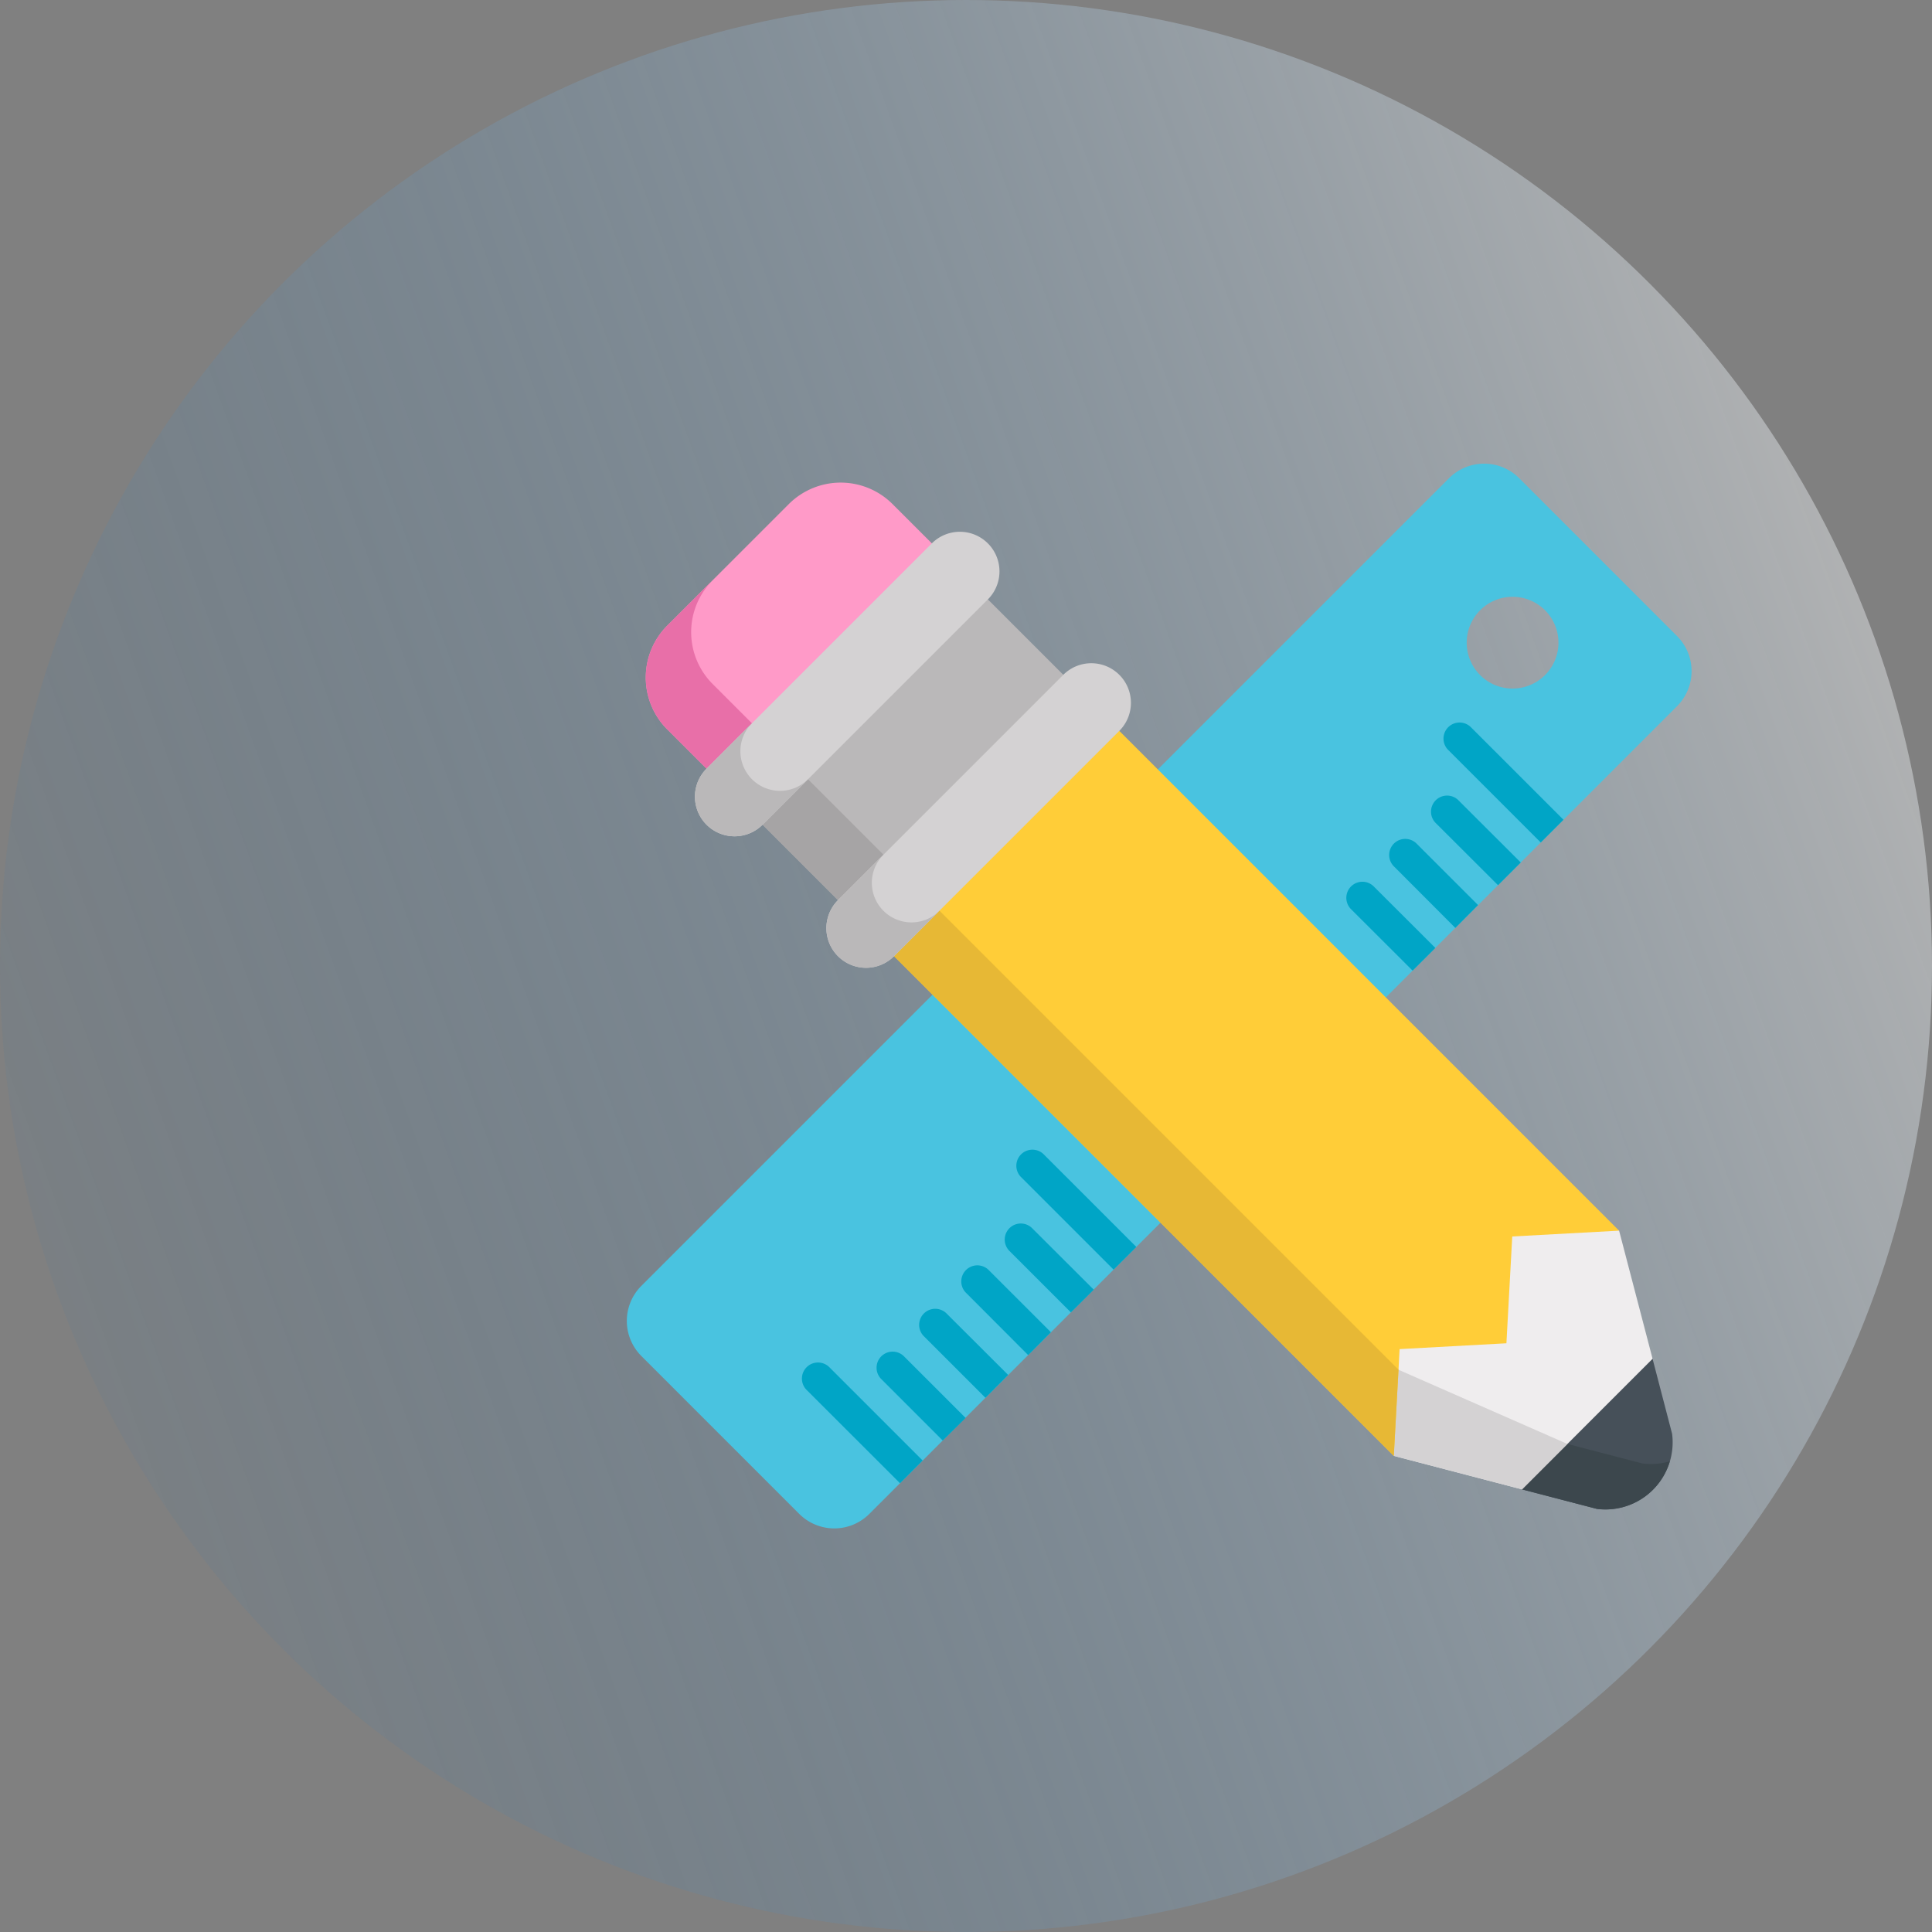 <svg xmlns="http://www.w3.org/2000/svg" xmlns:xlink="http://www.w3.org/1999/xlink" width="75" height="75" viewBox="0 0 75 75">
  <rect x="0" y="0" width="75" height="75" fill="#808080" stroke="none"/>
  <defs>
    <linearGradient id="linear-gradient" x1="0.974" y1="0.238" x2="-0.052" y2="0.609" gradientUnits="objectBoundingBox">
      <stop offset="0" stop-color="#fff"/>
      <stop offset="1" stop-color="#006bc0" stop-opacity="0.071"/>
    </linearGradient>
  </defs>
  <g id="Ui_ux" data-name="Ui/ux" transform="translate(-1297 -1390)">
    <g id="Group_7613" data-name="Group 7613" transform="translate(1109 38.466)">
      <circle id="Ellipse_421" data-name="Ellipse 421" cx="37.5" cy="37.5" r="37.5" transform="translate(188 1351.534)" opacity="0.42" fill="url(#linear-gradient)"/>
    </g>
    <g id="Ui_ux-2" data-name="Ui/ux" transform="translate(1321.334 1408)">
      <path id="Path_52220" data-name="Path 52220" d="M431.735,431.737l-1.308,3.761,2.913.759a2.607,2.607,0,0,0,2.916-2.916l-.759-2.913Z" transform="translate(-395.679 -395.681)" fill="#465059"/>
      <path id="Path_52221" data-name="Path 52221" d="M435.1,444.2l-2.913-.759.853-2.452-1.309.455-1.308,3.761,2.913.759a2.609,2.609,0,0,0,2.831-1.848A2.6,2.6,0,0,1,435.1,444.2Z" transform="translate(-395.679 -405.389)" fill="#3c474d"/>
      <path id="Path_52222" data-name="Path 52222" d="M352.249,340.756l1.3,4.975-5.069,5.069-4.975-1.3-2.222-4.976,6.233-6.233Z" transform="translate(-313.73 -310.983)" fill="#efedee"/>
      <path id="Path_52223" data-name="Path 52223" d="M343.044,393.646l-1.764,1.764,2.222,4.976,4.975,1.3,1.764-1.764-6.556-2.88Z" transform="translate(-313.729 -361.868)" fill="#d4d2d3"/>
      <rect id="Rectangle_5336" data-name="Rectangle 5336" width="12.368" height="7.217" transform="translate(18.03 9.284) rotate(135)" fill="#bab8b9"/>
      <rect id="Rectangle_5337" data-name="Rectangle 5337" width="7.217" height="2.495" transform="translate(5.945 11.163) rotate(45)" fill="#a6a4a5"/>
      <path id="Path_52224" data-name="Path 52224" d="M40.769,9.414a1.925,1.925,0,0,0,0-2.722L34.64.563a1.925,1.925,0,0,0-2.722,0L.563,31.918a1.925,1.925,0,0,0,0,2.722l6.129,6.129a1.925,1.925,0,0,0,2.722,0M33.125,5.689a1.781,1.781,0,1,1,0,2.519A1.781,1.781,0,0,1,33.125,5.689Z" fill="#49c3e0"/>
      <g id="Group_65457" data-name="Group 65457" transform="translate(6.815 10.034)">
        <path id="Path_52225" data-name="Path 52225" d="M396.321,128.964l-3.607-3.607a.624.624,0,0,1,.882-.882l3.607,3.607Z" transform="translate(-367.658 -124.292)" fill="#00a5c6"/>
        <path id="Path_52226" data-name="Path 52226" d="M88.211,437.073,84.6,433.466a.624.624,0,1,1,.882-.882l3.607,3.607Z" transform="translate(-84.421 -407.528)" fill="#00a5c6"/>
        <path id="Path_52227" data-name="Path 52227" d="M389.469,163.192l-2.405-2.4a.624.624,0,1,1,.882-.882l2.405,2.4Z" transform="translate(-362.464 -156.862)" fill="#00a5c6"/>
        <path id="Path_52228" data-name="Path 52228" d="M368.928,183.733l-2.4-2.405a.624.624,0,0,1,.882-.882l2.4,2.4Z" transform="translate(-343.581 -175.745)" fill="#00a5c6"/>
        <path id="Path_52229" data-name="Path 52229" d="M348.388,204.274l-2.405-2.4a.624.624,0,0,1,.882-.882l2.405,2.4Z" transform="translate(-324.699 -194.628)" fill="#00a5c6"/>
        <path id="Path_52230" data-name="Path 52230" d="M190.914,334.37l-3.607-3.607a.624.624,0,0,1,.882-.882l3.607,3.607Z" transform="translate(-178.833 -313.116)" fill="#00a5c6"/>
        <path id="Path_52231" data-name="Path 52231" d="M184.062,368.6l-2.4-2.4a.624.624,0,0,1,.882-.882l2.405,2.4Z" transform="translate(-173.639 -345.687)" fill="#00a5c6"/>
        <path id="Path_52232" data-name="Path 52232" d="M122.441,430.221l-2.4-2.4a.624.624,0,0,1,.882-.882l2.405,2.405Z" transform="translate(-116.993 -402.334)" fill="#00a5c6"/>
        <path id="Path_52233" data-name="Path 52233" d="M142.981,409.681l-2.405-2.405a.624.624,0,0,1,.882-.882l2.405,2.4Z" transform="translate(-135.875 -383.452)" fill="#00a5c6"/>
        <path id="Path_52234" data-name="Path 52234" d="M163.522,389.14l-2.4-2.405a.624.624,0,1,1,.882-.882l2.4,2.4Z" transform="translate(-154.757 -364.569)" fill="#00a5c6"/>
      </g>
      <path id="Path_52235" data-name="Path 52235" d="M14.665,9.947,9.947,14.665a2.848,2.848,0,0,0,0,4.028l2.493,2.493,8.746-8.746L18.693,9.947A2.848,2.848,0,0,0,14.665,9.947Z" transform="translate(-8.378 -8.378)" fill="#ff9ac8"/>
      <path id="Path_52236" data-name="Path 52236" d="M11.712,56.027,9.947,57.791a2.848,2.848,0,0,0,0,4.028l2.493,2.493L14.2,62.548l-2.493-2.493A2.848,2.848,0,0,1,11.712,56.027Z" transform="translate(-8.378 -51.504)" fill="#e86fa8"/>
      <path id="Path_52237" data-name="Path 52237" d="M116.484,125.23l20.37,20.37.226-4.147,4.146-.226.226-4.146,4.147-.226-20.37-20.37Z" transform="translate(-107.081 -107.081)" fill="#ffcd38"/>
      <path id="Path_52238" data-name="Path 52238" d="M118.248,202.963l-1.764,1.764,20.37,20.37.182-3.346Z" transform="translate(-107.081 -186.578)" fill="#e7b835"/>
      <path id="Path_52239" data-name="Path 52239" d="M105.159,96.413l-8.746,8.746a1.538,1.538,0,0,0,0,2.175h0a1.538,1.538,0,0,0,2.175,0l8.746-8.746a1.538,1.538,0,0,0,0-2.175h0A1.538,1.538,0,0,0,105.159,96.413Z" transform="translate(-88.216 -88.216)" fill="#d4d2d3"/>
      <path id="Path_52240" data-name="Path 52240" d="M98.178,190.2h0a1.538,1.538,0,0,1,0-2.175l-1.764,1.764a1.538,1.538,0,0,0,0,2.175h0a1.538,1.538,0,0,0,2.175,0l1.764-1.764A1.538,1.538,0,0,1,98.178,190.2Z" transform="translate(-88.217 -172.843)" fill="#bab8b9"/>
      <path id="Path_52241" data-name="Path 52241" d="M41.946,33.2,33.2,41.946a1.538,1.538,0,0,0,0,2.175h0a1.538,1.538,0,0,0,2.175,0l8.746-8.746a1.538,1.538,0,0,0,0-2.175h0A1.538,1.538,0,0,0,41.946,33.2Z" transform="translate(-30.106 -30.106)" fill="#d4d2d3"/>
      <path id="Path_52242" data-name="Path 52242" d="M34.964,126.982h0a1.538,1.538,0,0,1,0-2.175L33.2,126.571a1.538,1.538,0,0,0,0,2.175h0a1.538,1.538,0,0,0,2.175,0l1.764-1.764A1.538,1.538,0,0,1,34.964,126.982Z" transform="translate(-30.106 -114.732)" fill="#bab8b9"/>
    </g>
  </g>
</svg>
